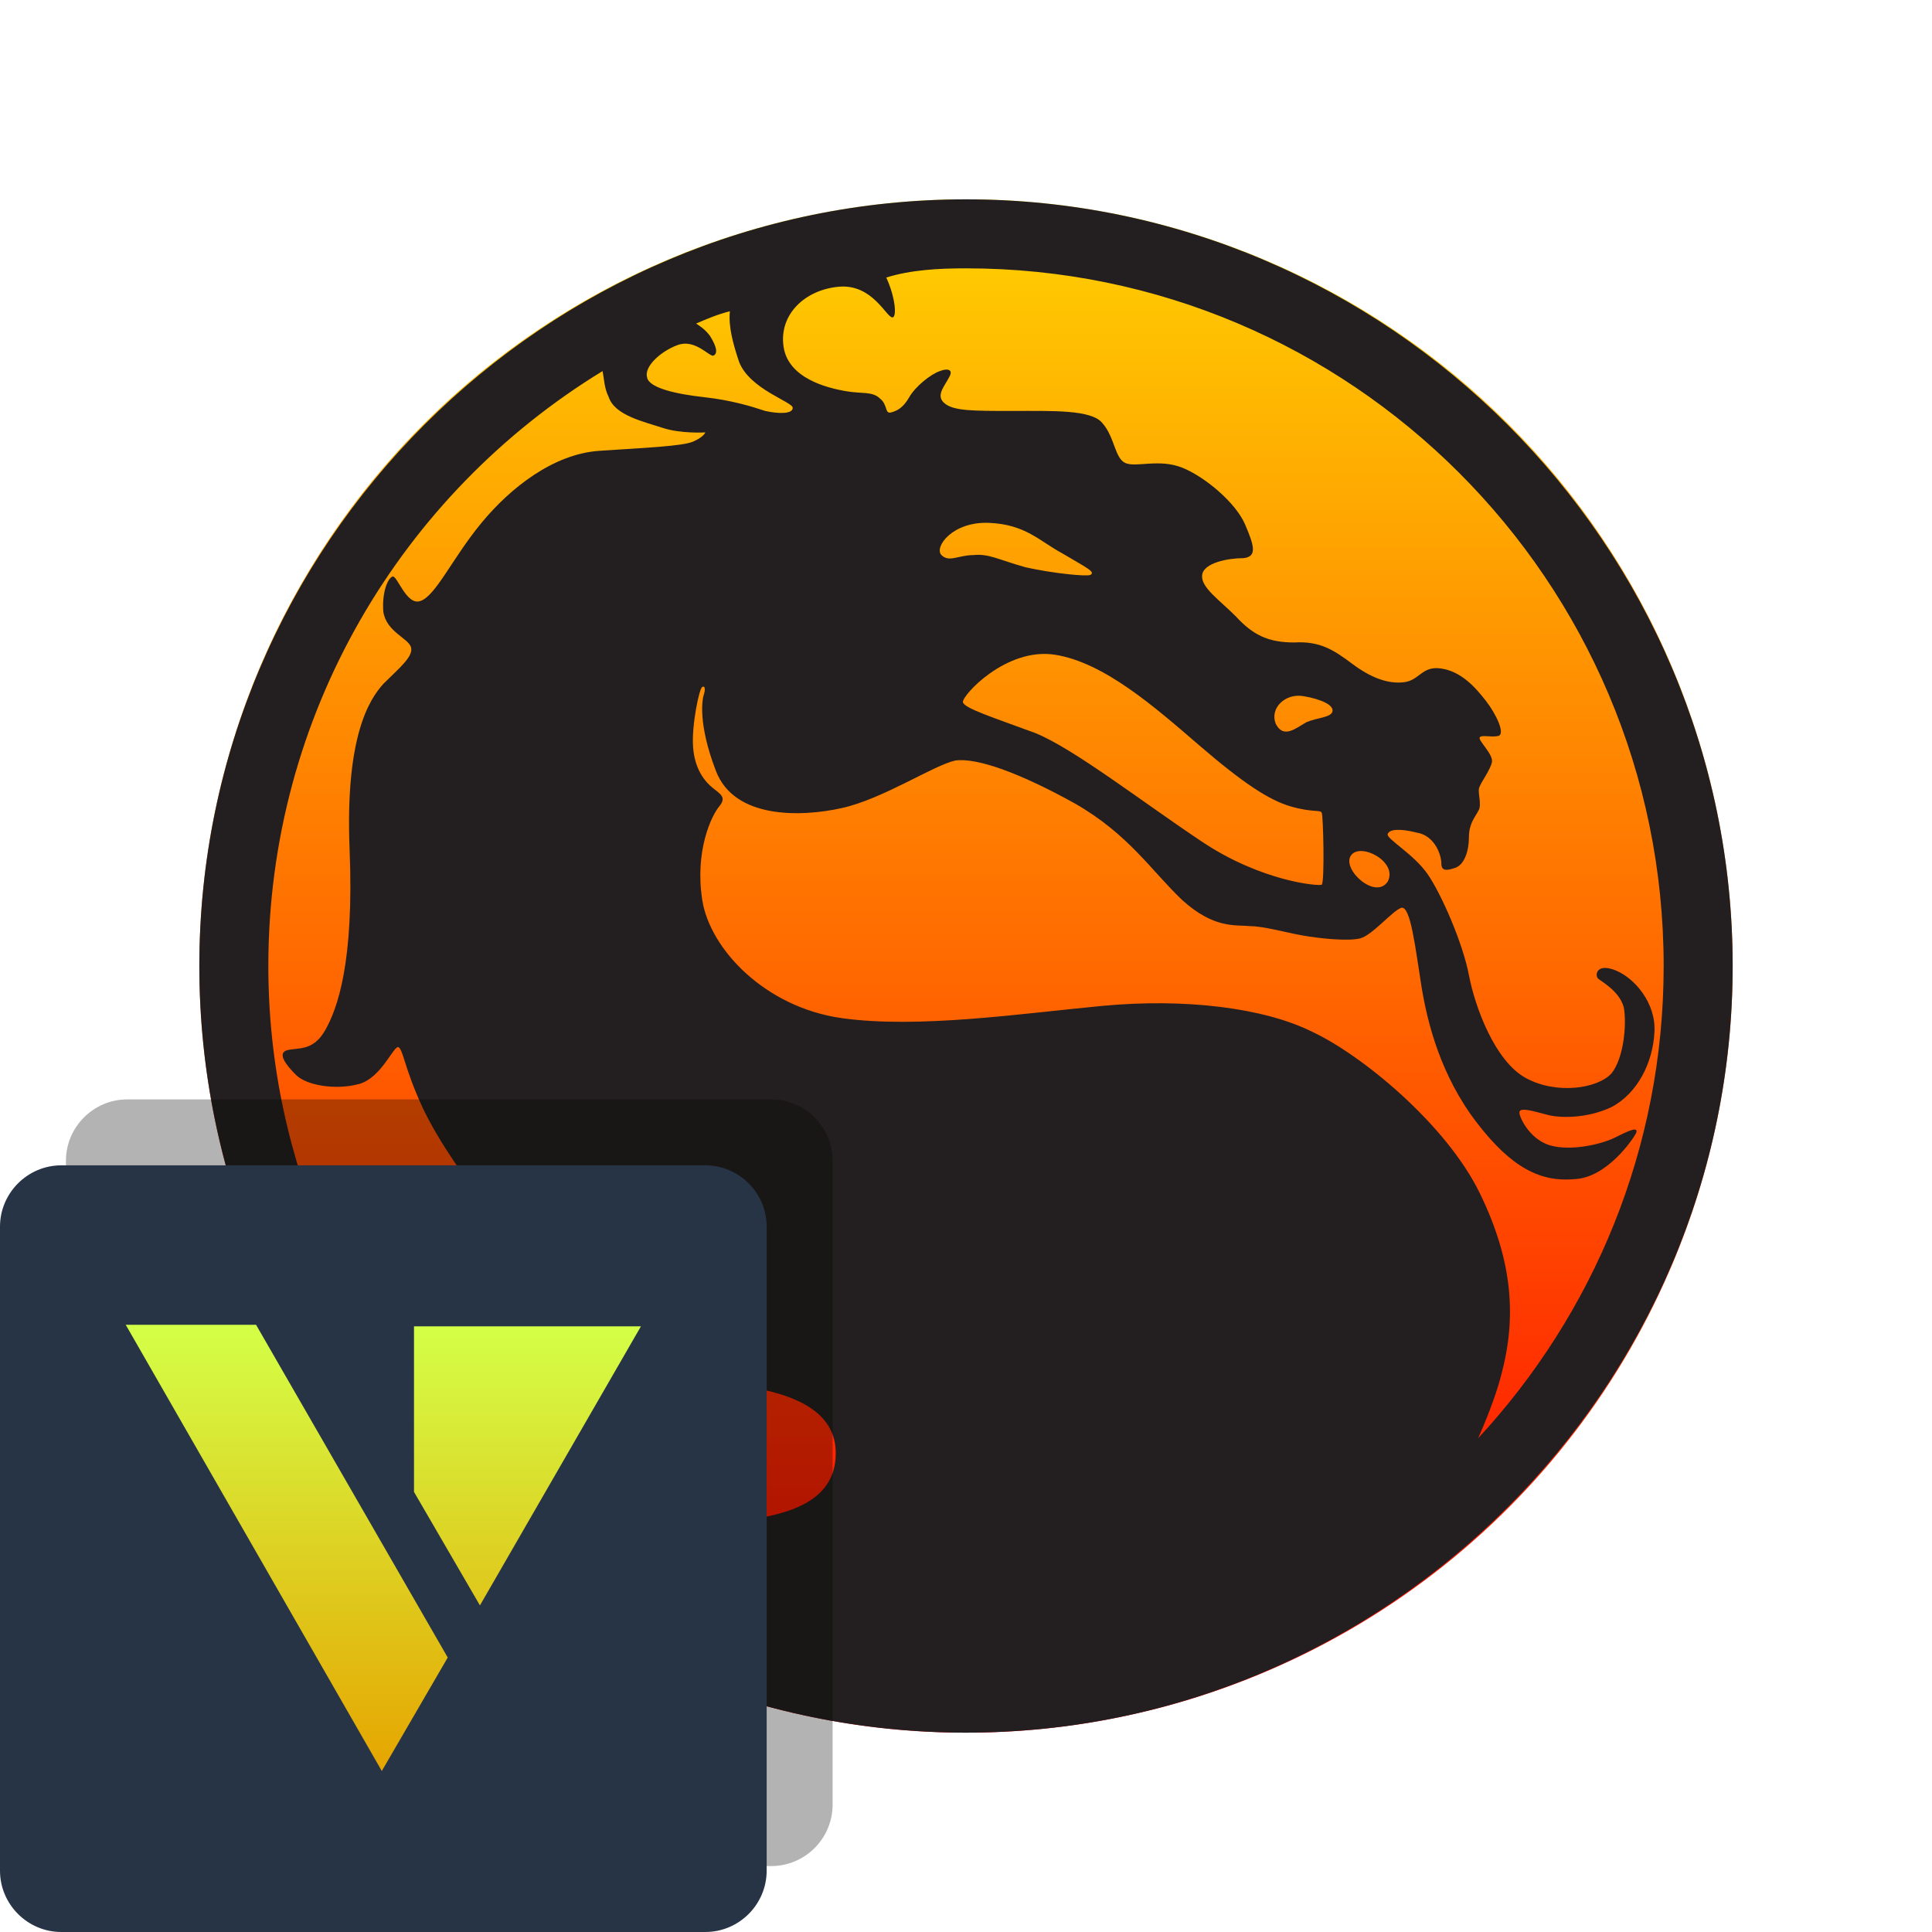 <svg class="S" xmlns="http://www.w3.org/2000/svg" viewBox="0 0 126 126"><defs/><linearGradient id="a" x1="63" x2="63" y1="15" y2="115" gradientTransform="matrix(1 0 0 -1 0 128)" gradientUnits="userSpaceOnUse"><stop offset="0" stop-color="red"/><stop offset="1" stop-color="#ffd201"/></linearGradient><circle cx="63" cy="63" r="50" fill="url(#a)" fill-rule="evenodd" clip-rule="evenodd"/><path fill="#231f20" fill-rule="evenodd" d="M63 17.5c25.1 0 45.5 20.4 45.5 45.5 0 11.9-4.6 22.7-12.1 30.8.8-1.8 1.3-3.3 1.5-4.1 1-3.7.8-7.4-1.4-11.9s-7.7-9-10.9-10.5c-3.2-1.6-8.4-2.2-13.7-1.7-5.3.5-12 1.5-17 .8s-8.6-4.5-9.1-7.7.6-5.5 1.1-6.1.1-.8-.4-1.2-1.2-1.2-1.3-2.7c-.1-1.4.4-3.8.6-3.9.2-.1.2.2.1.5s-.4 1.9.8 5 5.5 3 8.2 2.4 6-2.8 7.4-3.1c1.4-.2 4.2.8 7.8 2.8 3.5 2 5 4.4 7 6.3 2.1 1.9 3.5 1.6 4.4 1.7.9 0 2.3.4 3.4.6 1.1.2 3 .4 3.8.2s2.1-1.8 2.7-2c.6-.1.9 2.6 1.3 5.1s1.3 5.9 3.6 8.9 4.2 3.9 6.4 3.7c2.1-.1 3.8-2.6 4-3 .2-.5-.6-.1-1.4.3s-2.8.9-4.2.5c-1.4-.4-2.1-2-2-2.2.1-.3 1 0 1.8.2.7.2 2.5.3 4.2-.5 1.7-.9 2.7-2.9 2.8-4.9.1-1.9-1.3-3.5-2.5-4s-1.4.2-1.2.5c.2.2 1.4.8 1.7 1.9.2 1.1 0 3.3-.8 4.3-.9 1-3.6 1.4-5.6.3-2-1.1-3.3-4.6-3.7-6.7-.4-2.1-1.8-5.3-2.7-6.6-.9-1.3-2.7-2.3-2.6-2.6s.7-.4 1.9-.1c1.2.2 1.6 1.5 1.6 2s.3.5.9.3.9-1.1.9-2 .4-1.3.6-1.7c.3-.4-.1-1.3.1-1.6.1-.3.7-1.1.8-1.6.1-.5-.9-1.4-.8-1.6.1-.2.7 0 1.2-.1s-.1-1.4-.8-2.3c-.7-.9-1.6-1.9-2.9-2.1-1.3-.2-1.4.8-2.5.9-1 .1-2.1-.3-3.3-1.2-1.2-.9-2.1-1.5-3.8-1.4-1.7 0-2.7-.5-3.8-1.7-1.1-1.1-2.3-1.9-2.2-2.7.1-.8 1.7-1.1 2.7-1.1.9-.1.7-.8.1-2.2-.6-1.4-2.6-3.1-4.1-3.7s-3 0-3.7-.3-.7-1.7-1.5-2.6c-.7-.9-3.3-.8-5.9-.8s-3.8 0-4.4-.5 0-1.1.3-1.7c.3-.5-.1-.6-.6-.4-.6.2-1.6 1-2 1.7-.4.7-.8.9-1.2 1-.4.1-.2-.5-.7-.9-.5-.5-1.2-.3-2.3-.5-1.1-.2-3.7-.8-4-2.9-.3-2.1 1.4-3.7 3.6-3.9s3.1 2 3.5 2c.3 0 .2-1.3-.4-2.6 1.6-.5 3.4-.6 5.2-.6zM31.7 95.9C23 87.6 17.5 75.9 17.5 63c0-16.4 8.7-30.8 21.8-38.8.1.5.1 1.1.4 1.7.4 1.2 2.3 1.6 3.5 2 1.2.4 2.8.3 2.8.3s-.1.3-.8.6c-.7.3-3.1.4-6.1.6s-5.8 2.4-7.7 4.7-3 4.8-4 5.1c-.9.3-1.5-1.7-1.8-1.6s-.7 1-.6 2.3c.2 1.3 1.6 1.7 1.8 2.3.2.6-.8 1.4-1.8 2.4-.9 1-2.5 3.4-2.2 10.8s-.8 10.4-1.6 11.8c-.8 1.4-1.8 1.1-2.5 1.3-.6.2-.1.9.6 1.6.7.7 2.6 1 4.1.6s2.3-2.6 2.6-2.4c.3.2.4 1.4 1.5 3.8s3.1 5.1 4.1 6.4c1.1 1.3.9 1.3.5 1.9s-.3 1.7-.2 3.4c.1 1.7.7 3.9-.2 4.7-.9.8-3.3-.2-3.7-.2-.4.1-.6.4.4 1.5.9 1.1 2.4 1.8 4.2 1.5s2.7-2.7 2.8-3.9c.1-1.2.6-3.2 2.1-3 1.5.3 2.1 2.5 2.1 4 .1 1.5.7 2.1.9 3.1.2 1.1-1 1.1-.9 1.7.1.7 1.1.4 1.8-.3s.9-2.4 1.2-3.2c.3-.8.9-.6 1.8-.1.9.4 2.6.5 4.7.9 2.2.4 5.3 1.3 5.4 4.1.1 2.8-2.1 4.2-6.6 4.6s-11.2-.8-15.5-3c-.1.1-.4-.1-.7-.3zm13.7-74.8c.7-.3 1.4-.6 2.2-.8-.1 1 .2 2.1.6 3.3.7 1.8 3.5 2.6 3.5 3s-.9.4-1.8.2c-.9-.3-2.2-.7-4-.9-1.8-.2-3.6-.6-3.7-1.3-.2-.7.9-1.7 2-2.1 1.1-.4 2 .7 2.3.7.3-.1.3-.5-.2-1.3-.3-.4-.6-.6-.9-.8zm16 15.1c-.5-.5.7-2.2 3.1-2.1 2.4.1 3.3 1.2 4.8 2 1.5.9 2.2 1.2 1.8 1.4-.3.1-2.4-.1-4.2-.5-1.8-.5-2.4-.9-3.4-.8-1 0-1.6.5-2.1 0zm21.8 11c-.4-1 .6-2 1.8-1.8 1.2.2 2 .6 1.9 1s-1 .4-1.7.7c-.7.4-1.5 1.1-2 .1zm-20.4-1.4c-.1-.4 2.8-3.6 6-3.1s6.5 3.4 9.4 5.9 4.6 3.6 6 4 1.9.2 2 .4.2 4.5 0 4.7c-.2.1-3.9-.2-7.8-2.8s-8.4-6.1-10.9-7.1c-2.7-1-4.6-1.6-4.7-2zm25.3 10c.6-.9 3.1.4 2.4 1.7-.8 1.2-3-.8-2.4-1.7zM63 13c27.5 0 50 22.5 50 50s-22.5 50-50 50-50-22.5-50-50 22.5-50 50-50z" clip-rule="evenodd"/><g><path d="M50.3 121.7h-42c-2.2 0-4-1.8-4-4v-42c0-2.2 1.8-4 4-4h42c2.2 0 4 1.8 4 4v42c0 2.2-1.8 4-4 4z" opacity=".3"/><path fill="#273445" d="M46 126H4c-2.2 0-4-1.8-4-4V80c0-2.2 1.8-4 4-4h42c2.2 0 4 1.8 4 4v42c0 2.2-1.8 4-4 4z"/><linearGradient id="b" x1="25" x2="25" y1="12.441" y2="41.541" gradientTransform="matrix(1 0 0 -1 0 128)" gradientUnits="userSpaceOnUse"><stop offset="0" stop-color="#e6a500"/><stop offset="1" stop-color="#d4ff47"/></linearGradient><path fill="url(#b)" d="M16.7 86.4l12.5 21.7-4.3 7.4L8.2 86.4h8.5zm14.6 18.3l10.5-18.2H27v10.8l4.3 7.4z"/></g></svg>
